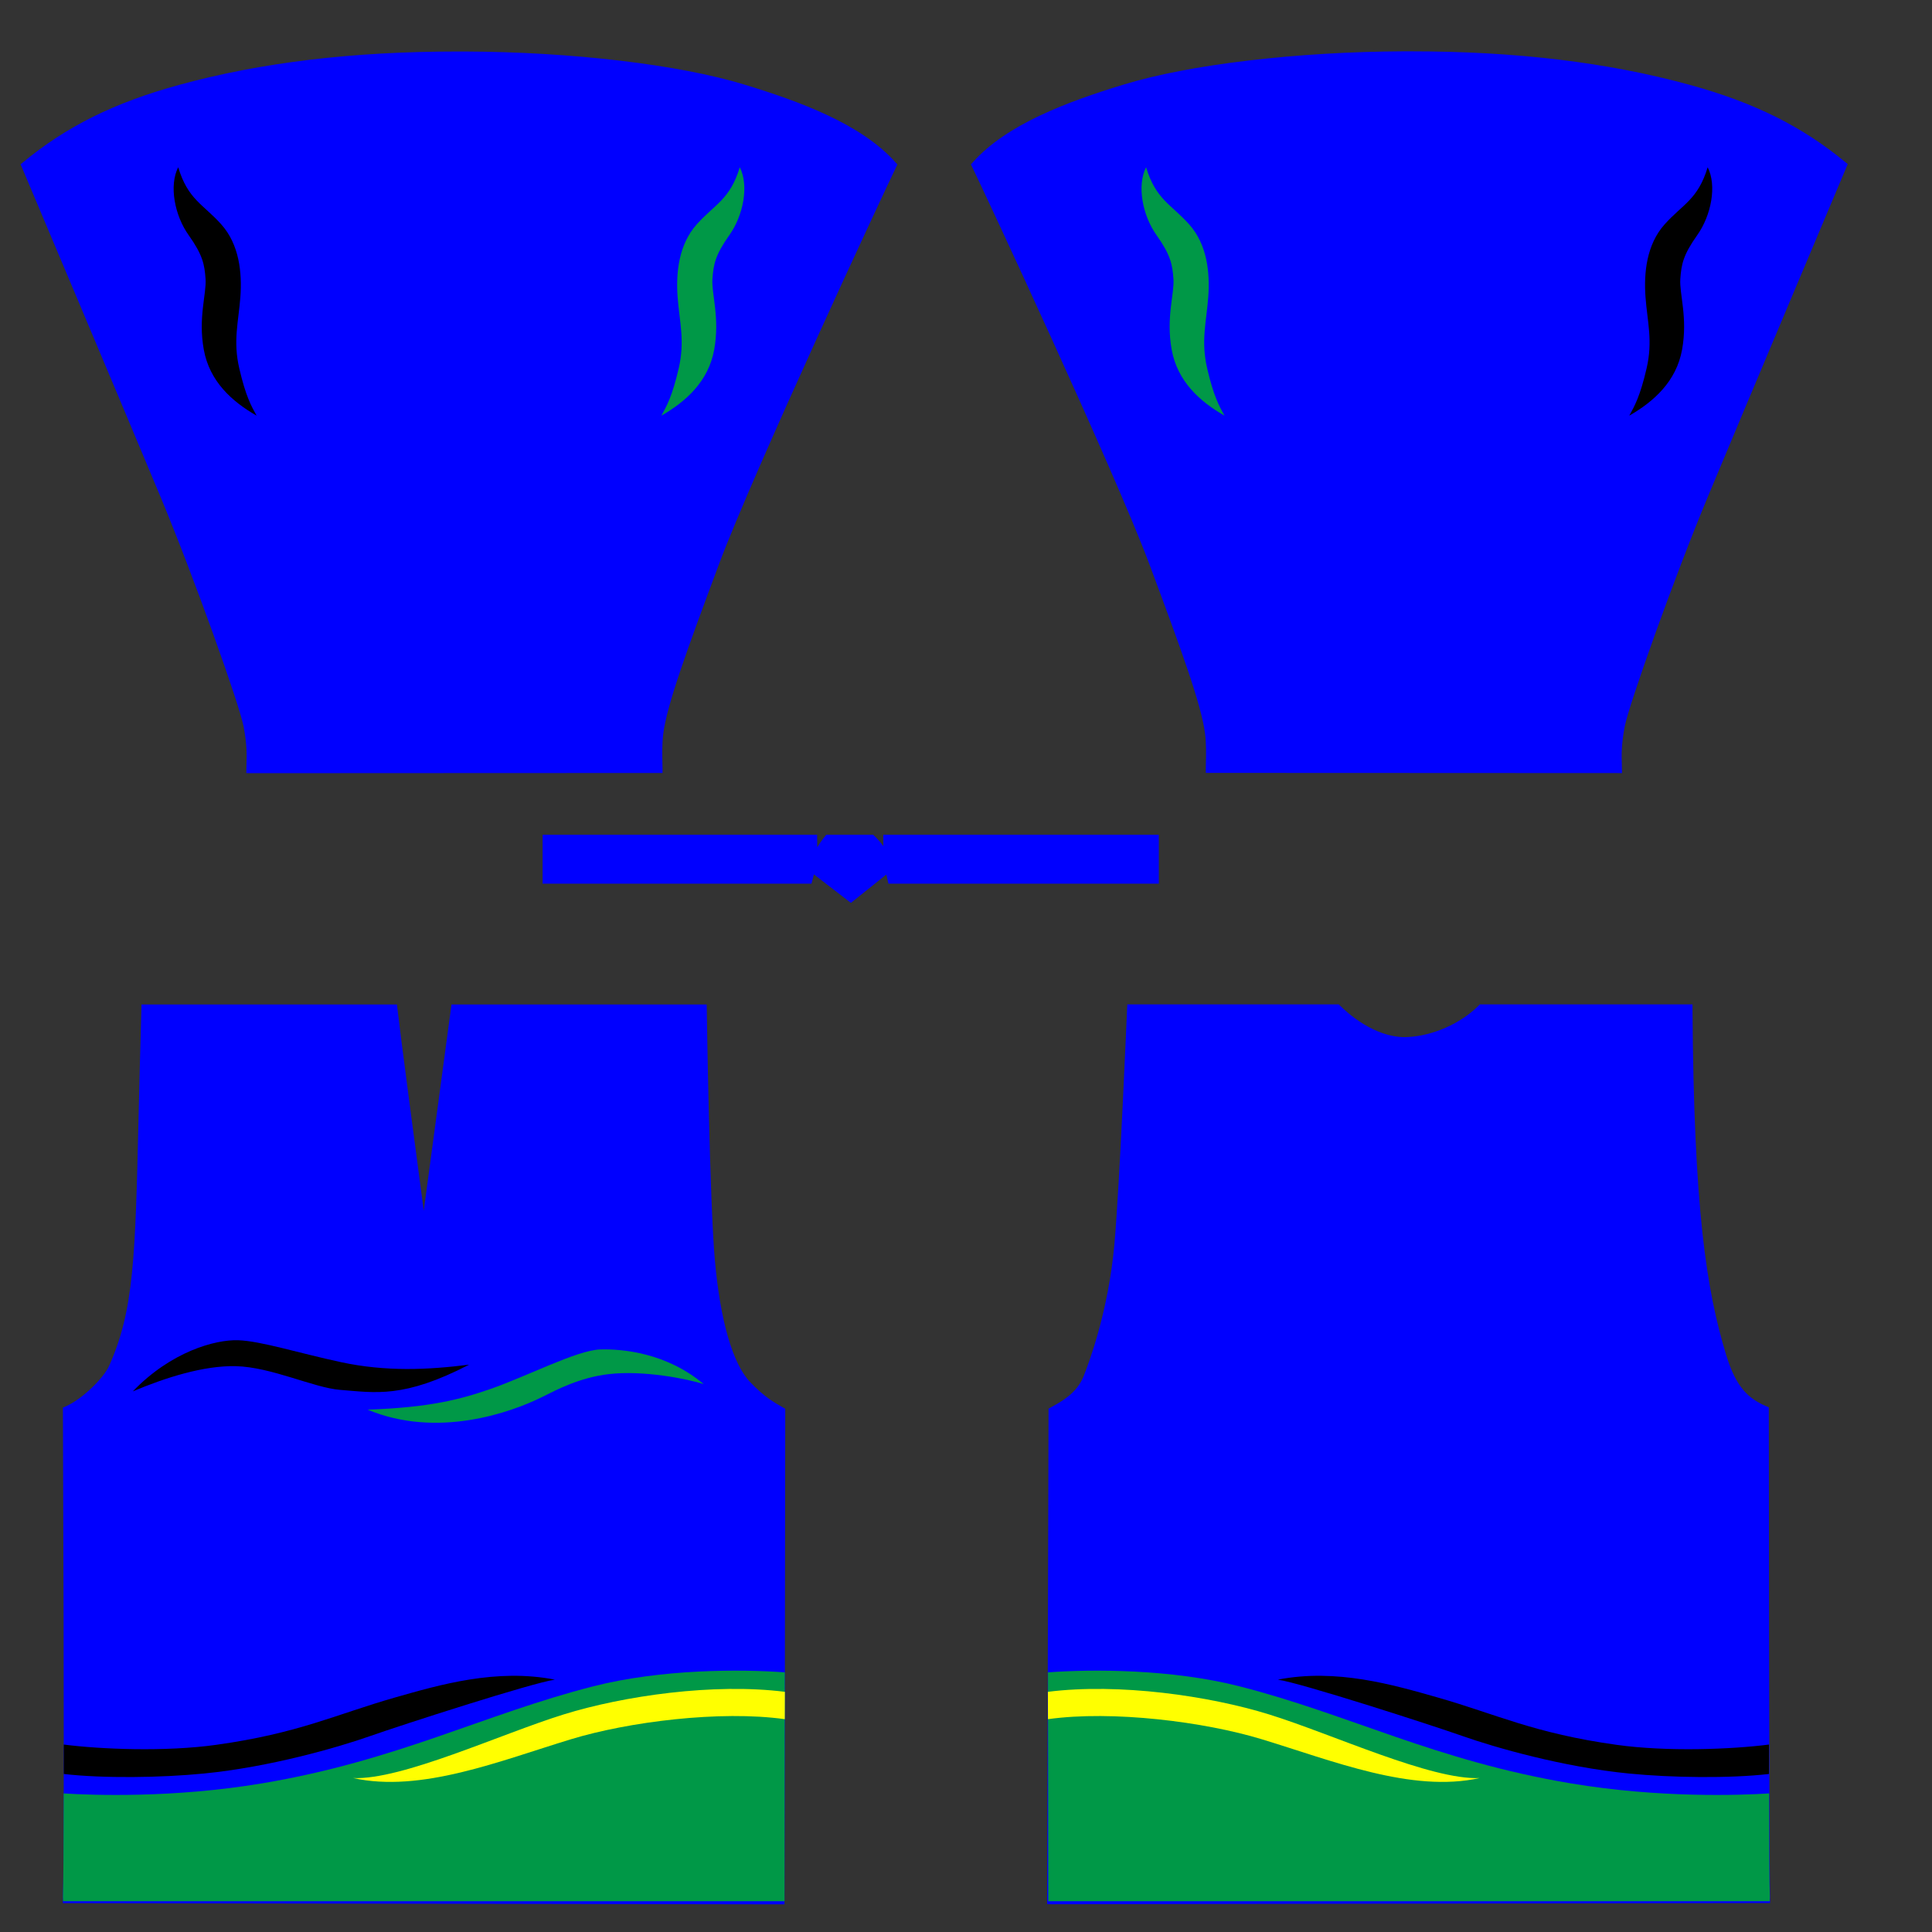 <?xml version="1.0" encoding="utf-8"?>
<!-- Generator: Adobe Illustrator 19.0.1, SVG Export Plug-In . SVG Version: 6.00 Build 0)  -->
<svg version="1.1" id="Layer_4" xmlns="http://www.w3.org/2000/svg" xmlns:xlink="http://www.w3.org/1999/xlink" x="0px" y="0px"
	 viewBox="0 0 2048 2048" style="enable-background:new 0 0 2048 2048;" xml:space="preserve">

<rect x="0" y="0" width="2048" height="2048" fill="#333333" stroke="none"/>

<path id="color1" fill="#0000FF" d="M261.1,819.5l0.1-4.1c0-1.8,0.1-3.7,0.1-5.6c0.3-9.5,0.6-20.2-3.1-39.8c-4.4-23.1-52.5-158.1-88.4-244.2
	C134.7,441.6,24.1,179.5,23,176.9l-1.2-2.7l2.3-1.9c46-38.1,97-63.5,165.4-82.2c87.2-23.9,184.1-35.5,296.3-35.5c2.2,0,4.5,0,6.7,0
	C605.9,55,719.6,68.4,789.2,89.7c59,18,124.2,41.9,160.3,82.7l1.8,2l-1.2,2.4c-11.3,23-151.5,323.5-188,421.4
	c-34.1,91.3-55.1,149-59,179.5c-1.4,10.8-1.1,23.2-0.9,31.5c0.1,2.6,0.1,4.7,0.1,6.2v4h-4c-23.5,0-131.9,0.1-236.7,0.1
	c-92.3,0.1-179.7,0.1-196.4,0.1L261.1,819.5L261.1,819.5z M1719.4,819.5l-0.1-4.1c0-1.8-0.1-3.7-0.1-5.6c-0.3-9.5-0.6-20.2,3.1-39.8
	c4.4-23.1,52.5-158.1,88.4-244.2c35.1-84.3,145.7-346.4,146.8-349.1l1.2-2.7l-2.3-1.9c-46-38.1-97-63.5-165.4-82.2
	c-87.2-23.9-184.1-35.5-296.3-35.5c-2.2,0-4.5,0-6.7,0c-113.4,0.5-227.1,13.9-296.7,35.2c-59,18-124.2,41.9-160.3,82.7l-1.8,2
	l1.2,2.4c11.3,23,151.5,323.5,188,421.4c34.1,91.3,55.1,149,59,179.5c1.4,10.8,1.1,23.2,0.9,31.5c-0.1,2.6-0.1,4.7-0.1,6.2v4h4
	c23.5,0,131.9,0.1,236.7,0.1c92.3,0.1,179.7,0.1,196.4,0.1H1719.4z M831.6,2018.6v-4c0-0.8,0.1-43.2,0.2-101.9
	c0.2-151.2,0.6-404.2,0.6-417.1v-2.3l-2-1.1c-9.9-5.6-20.1-11.3-35.2-27.1c-18.4-19.2-31.7-65-37.4-129.1
	c-5.6-62.1-8.6-265.3-8.6-267.3l-0.1-3.9H478.6l-29.4,218.7c-8-59.9-25.4-191.5-28-215.1l-0.4-3.6H150l-0.1,3.9
	c-1.3,43.8-2.2,81.8-3,115.3c-3.5,149.2-4.9,205-31.2,263.8c-5.8,12.9-28.4,35.5-46.6,43.3l-2.4,1v2.6c0,2.1,0,12.4,0.1,28.6
	c1.1,290.1,1,454.9-0.1,490l-0.1,4.1h4.1c15.1,0,152.2,0.2,310.9,0.5c195.1,0.4,416.2,0.8,446,0.8h4V2018.6z M1114.2,2018.6
	c29.8,0,251.3-0.4,446.7-0.8c159-0.3,296.4-0.5,311.4-0.5h4.1l-0.1-4.1c-1-66.5-1.3-514.5-1.3-518.8v-2.6l-2.4-1
	c-19.1-8.2-32.2-19.8-42.8-54.5c-21-69.1-34.3-154.7-35.7-367.6v-4h-225.4l-1.2,1.2c-19.2,19.2-48.9,32.3-75.7,33.4
	c-0.9,0-1.7,0.1-2.6,0.1c-32.6,0-60.9-25.6-68.8-33.5l-1.2-1.2H1195l-0.2,3.8c-0.1,1.9-7.9,188.4-13.5,250.6
	c-6.3,70.1-26.6,124.8-32.7,139.9c-7.1,17.6-22.6,26.2-32.9,31.9c-0.8,0.4-1.5,0.8-2.2,1.2l-2,1.1v2.3c0,13-0.8,265.9-1.2,417.1
	c-0.2,60.8-0.3,101-0.3,101.9v4L1114.2,2018.6L1114.2,2018.6z M902,957.1l37.5-30l2.3,9.6h286.6v-51.8H936.3v4c0,0.1,0,3.3,0.1,8
	c-4.7-6.4-9.4-10.7-9.7-11l-1.1-1h-49.7l-1.2,1.4c-0.3,0.3-4.2,5-8.4,11.8c0-4.8-0.1-8.8-0.1-9.2v-4h-291v51.8h285l2.6-9.8
	L902,957.1z"/>
<path id="color2" fill="#009847" d="M831.6,2011.4v4H66.9l-0.1-3c0-0.4,0-0.8-0.1-1.1c0.5-14.6,0.7-51.5,0.8-110.2c30.7,2,116.6,5,209.9-10.6
	c144.1-24.1,235-73.2,351.4-102.9c72.3-18.5,157.2-18.3,203.1-14.8c-0.1,48.8-0.1,96.8-0.2,137.5
	C831.7,1968.5,831.6,2010.6,831.6,2011.4z M1111.2,2011.4v4h764.7l0.1-3c0-0.4,0-0.8,0.1-1.1c-0.5-14.6-0.7-51.5-0.8-110.2
	c-30.7,2-116.6,5-209.9-10.6c-144.1-24.1-235-73.2-351.4-102.9c-72.3-18.5-157.2-18.3-203.1-14.8c0.1,48.8,0.1,96.8,0.2,137.5
	C1111.1,1968.5,1111.2,2010.6,1111.2,2011.4z M745.9,1467.2c-39.1-33-85.8-37.5-110-36.7c-24.3,0.8-78.2,28.8-115.8,41.8
	c-31.9,11.1-64.3,19.7-130.4,22c73.8,30.8,151.8,3.2,185.8-13.8c13.8-6.9,39-20.4,70.1-23.9C682.1,1452.4,728,1461.5,745.9,1467.2z
	 M701.1,440.6c25.9-14.9,49.9-36.2,56-70.1c6.1-33.9-3-59.1-1.9-74.7s3-25.5,17.9-46.5c14.9-21,21-52.6,11.1-72
	c-10.3,34.3-26.7,39.3-45.7,60.6s-22.1,51.1-20.2,77c1.9,25.9,8,46.5,1.1,75.8C712.6,420,706.8,430.3,701.1,440.6z M1279.7,390.7
	c-6.9-29.3-0.8-49.9,1.1-75.8c1.9-25.9-1.1-55.6-20.2-77s-35.4-26.3-45.7-60.6c-9.9,19.4-3.8,51.1,11.1,72
	c14.9,21,16.8,30.9,17.9,46.5s-8,40.8-1.9,74.7s30.1,55.3,56,70.1C1292.3,430.3,1286.5,420,1279.7,390.7z"/>
<path id="color3" fill="#FFFF00" d="M831.9,1822.4c-68.5-9.6-166.1,2.8-226.7,21.3c-74.8,22.7-158.9,57.1-230.9,41.1
	c51.6,2.3,155.9-46.5,223.1-67.4c63.7-19.8,159.3-33.5,234.6-24C832,1803.1,831.9,1812.8,831.9,1822.4z M1110.9,1822.4
	c68.5-9.6,166.1,2.8,226.7,21.3c74.8,22.7,158.9,57.1,230.9,41.1c-51.6,2.3-155.9-46.5-223.1-67.4c-63.7-19.8-159.3-33.5-234.6-24
	C1110.9,1803.1,1110.9,1812.8,1110.9,1822.4z"/>
<path id="color4" fill="#000000" d="M67.6,1849.3c39.8,5.1,107.8,7.8,161.5,0.3c87.6-12.2,127.6-32.5,189.7-50.2c47-13.4,107.5-31.1,169.4-18.9
	c-23.5,3.2-162.1,47.9-196.1,59.9c-34.1,12-105.9,32.7-175.9,39.6c-45.6,4.5-106.7,5.3-148.6,0.5
	C67.6,1870.6,67.6,1860.2,67.6,1849.3z M1875.2,1849.3c-39.8,5.1-107.8,7.8-161.5,0.3c-87.6-12.2-127.6-32.5-189.7-50.2
	c-47-13.4-107.5-31.1-169.4-18.9c23.5,3.2,162.1,47.9,196.1,59.9c34.1,12,105.9,32.7,175.9,39.6c45.6,4.5,106.7,5.3,148.6,0.5
	C1875.2,1870.6,1875.2,1860.2,1875.2,1849.3z M250,1448.2c37.6,0.9,82.7,22.9,110.3,25.1c37.9,3,67.8,9.1,137-26.7
	c-44.1,5.6-88.4,7.5-135.6-2.6c-45.6-9.8-85.1-22.5-109.3-23.3c-24.3-0.8-71.1,12.1-111.6,54.2
	C175.7,1460.2,216.1,1447.4,250,1448.2z M253.7,390.7c-6.9-29.3-0.8-49.9,1.1-75.8c1.9-25.9-1.1-55.6-20.2-77s-35.4-26.3-45.7-60.6
	c-9.9,19.4-3.8,51.1,11.1,72c14.9,21,16.8,30.9,17.9,46.5c1.1,15.6-8,40.8-1.9,74.7s30.1,55.3,56,70.1
	C266.3,430.3,260.5,420,253.7,390.7z M1727.1,440.6c25.9-14.9,49.9-36.2,56-70.1s-3-59.1-1.9-74.7s3-25.5,17.9-46.5
	c14.9-21,21-52.6,11.1-72c-10.3,34.3-26.7,39.3-45.7,60.6s-22.1,51.1-20.2,77c1.9,25.9,8,46.5,1.1,75.8
	C1738.6,420,1732.8,430.3,1727.1,440.6z"/>
</svg>

